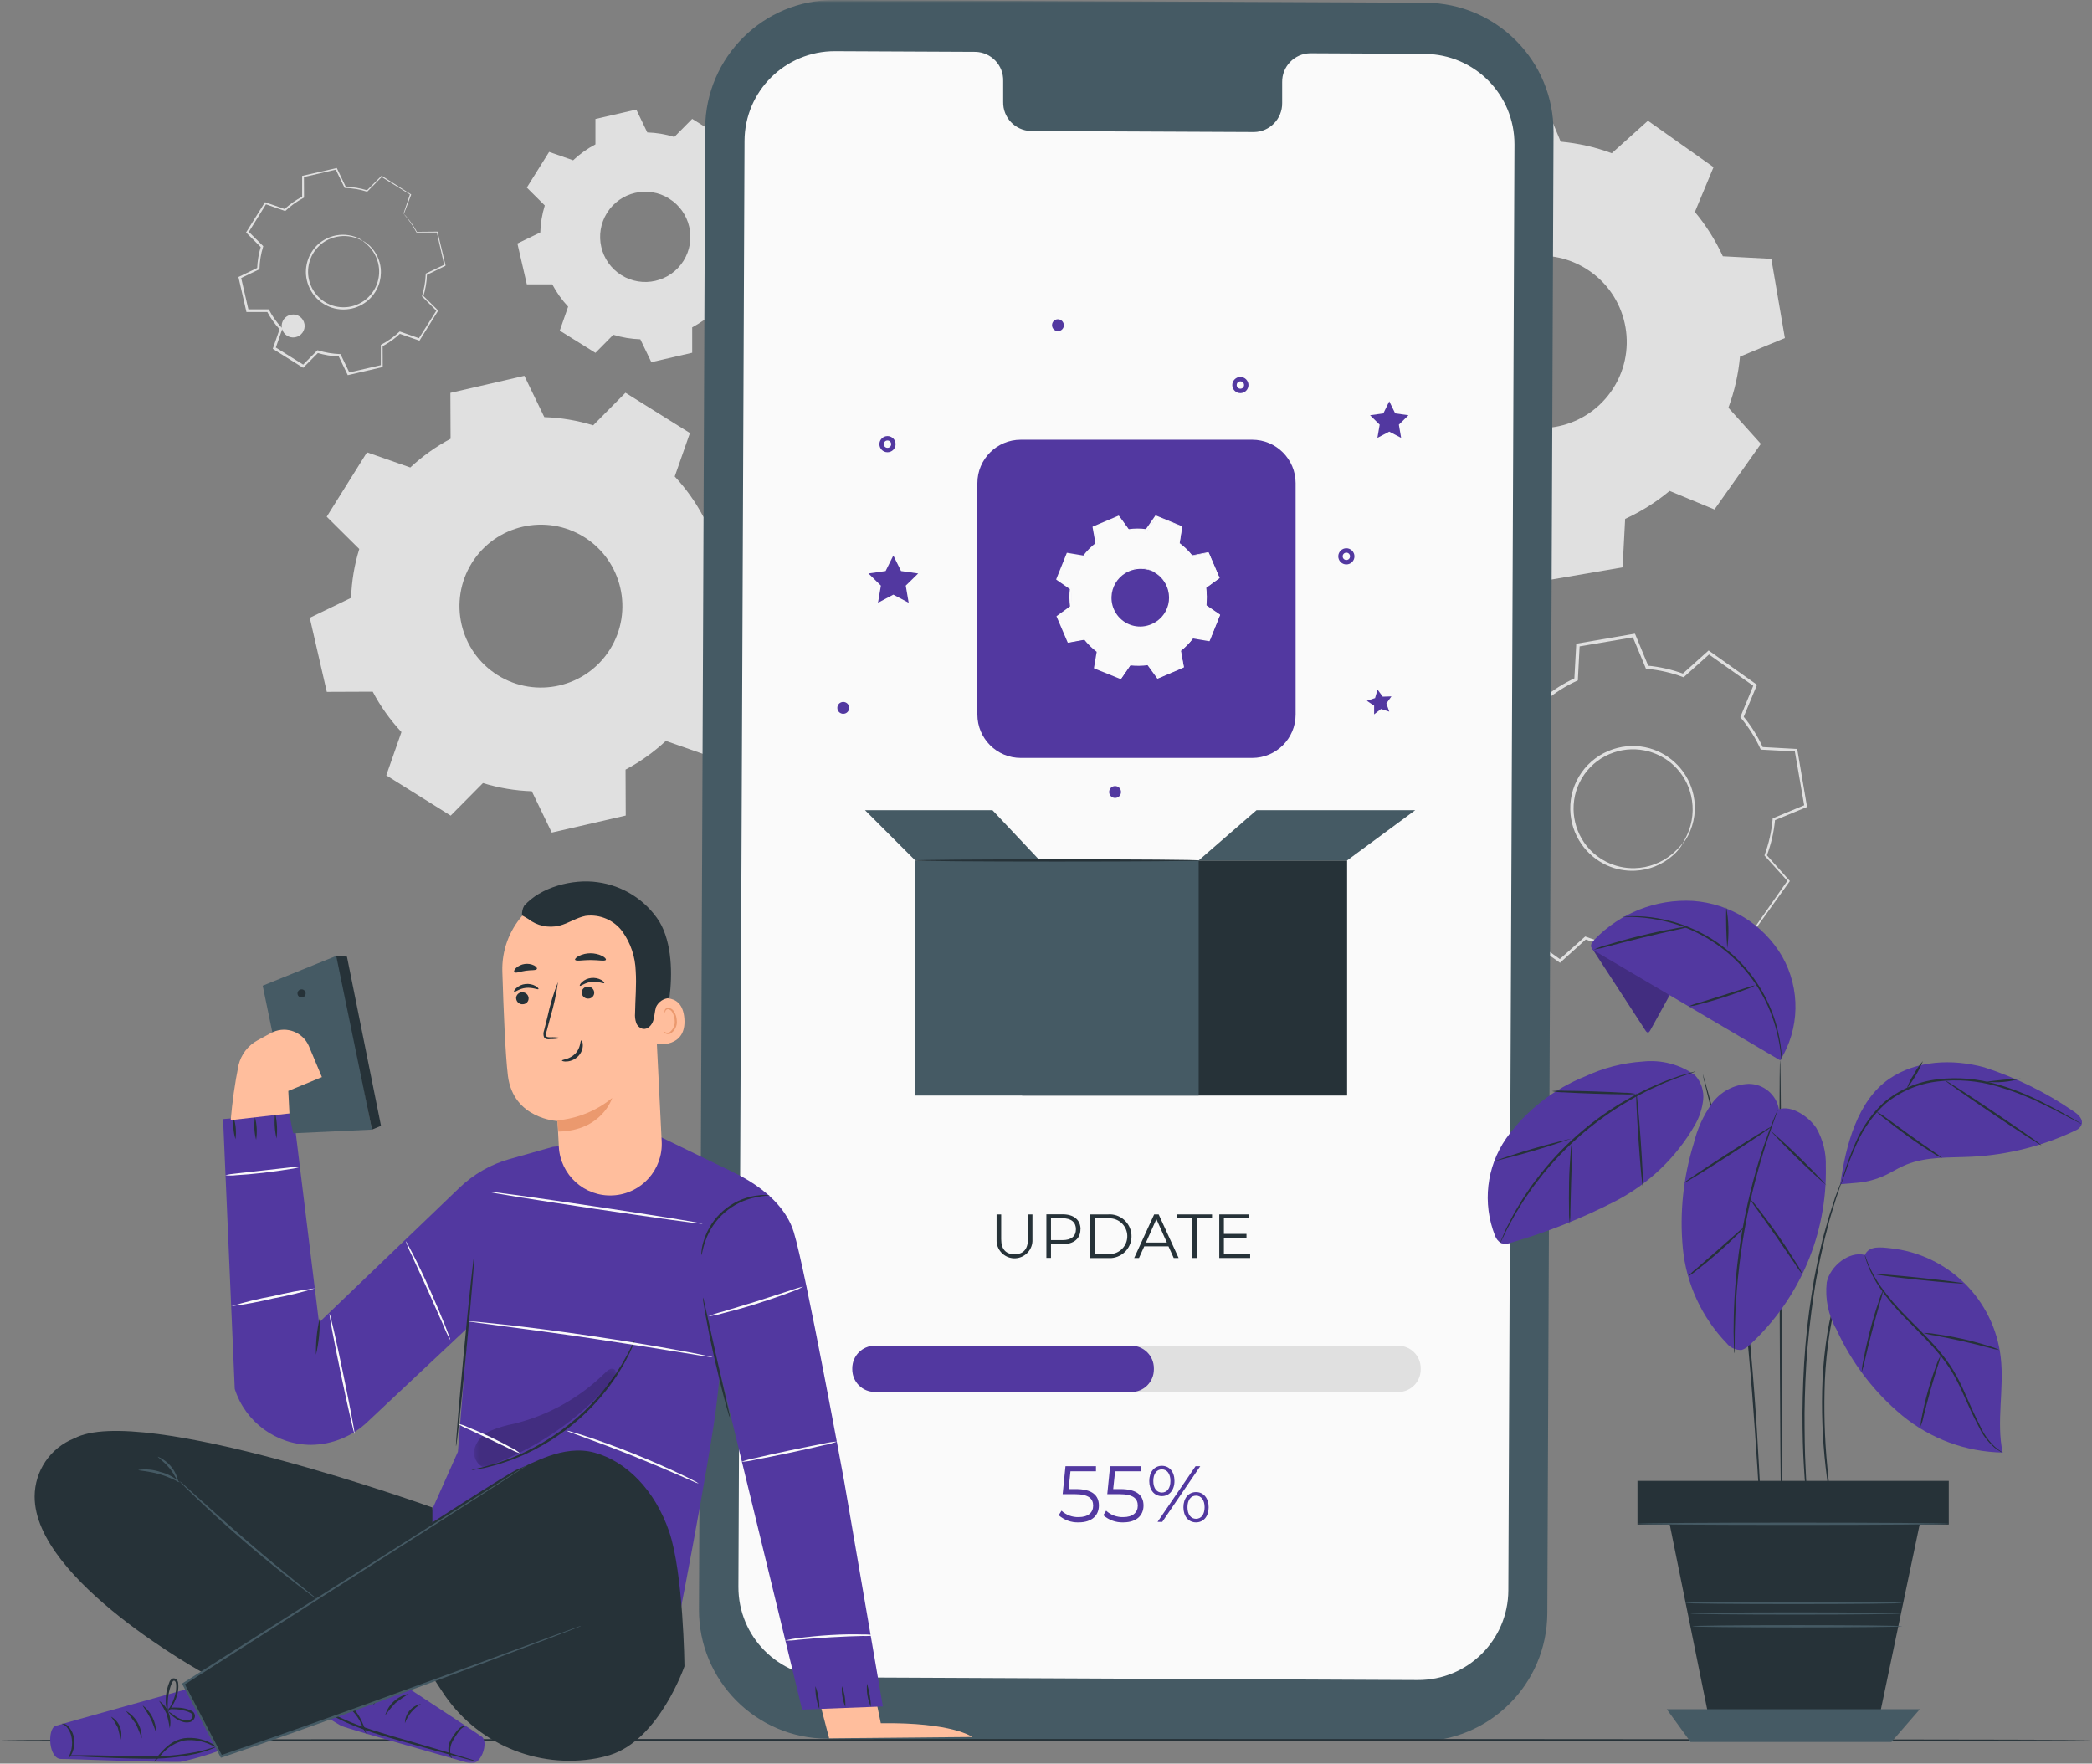 <svg width="465" height="392" viewBox="0 0 465 392" fill="none" xmlns="http://www.w3.org/2000/svg">
<rect x="0" y="0" width="465" height="392" fill="#808080" stroke="none"/>
<g clip-path="url(#clip0_69_65)">
<mask id="mask0_69_65" style="mask-type:luminance" maskUnits="userSpaceOnUse" x="0" y="0" width="465" height="392">
<path d="M465 0H0V392H465V0Z" fill="white"/>
</mask>
<g mask="url(#mask0_69_65)">
<mask id="mask1_69_65" style="mask-type:luminance" maskUnits="userSpaceOnUse" x="0" y="0" width="465" height="392">
<path d="M465 0H0V392H465V0Z" fill="white"/>
</mask>
<g mask="url(#mask1_69_65)">
<path d="M374.013 187.548C373.448 188.511 372.716 189.389 371.858 190.121C369.535 192.193 366.544 193.406 363.426 193.531C361.272 193.636 359.117 193.218 357.171 192.339C354.911 191.314 352.966 189.703 351.543 187.653C349.953 185.394 349.095 182.716 349.032 179.975C348.886 173.887 352.756 168.427 358.552 166.524C361.167 165.666 363.97 165.582 366.627 166.314C369.012 166.984 371.188 168.281 372.904 170.08C374.389 171.628 375.498 173.532 376.126 175.582C377.046 178.574 376.9 181.774 375.707 184.661C375.31 185.707 374.724 186.691 373.992 187.548C373.908 187.506 374.661 186.544 375.414 184.557C376.46 181.733 376.502 178.615 375.582 175.749C374.201 171.461 370.749 168.176 366.418 167.005C363.908 166.335 361.23 166.398 358.761 167.235C353.3 169.034 349.66 174.201 349.765 179.933C349.807 182.548 350.622 185.08 352.087 187.234C354.639 190.937 358.886 193.092 363.385 192.967C366.397 192.883 369.305 191.795 371.628 189.87C373.259 188.49 373.908 187.465 373.992 187.527" fill="#E0E0E0"/>
<path d="M383.218 203.155C383.365 203.196 383.532 203.238 383.657 203.301L384.996 203.824L390.29 205.958L390.143 206L397.382 195.644V195.895L392.277 190.247L392.193 190.142L392.235 190.017C393.177 187.444 393.783 184.766 394.014 182.046V181.9L394.181 181.837L401.231 178.908L401.064 179.222C400.374 175.31 399.662 171.147 398.909 166.775L399.202 167.026L391.566 166.628H391.377L391.294 166.44C390.164 163.971 388.699 161.649 386.942 159.557L386.817 159.411L386.9 159.223L389.808 152.172L389.934 152.591L379.62 145.311H380.059L374.389 150.394L374.222 150.541L374.013 150.457C371.46 149.516 368.782 148.909 366.083 148.658H365.853L365.77 148.428L362.841 141.378L363.259 141.608L350.811 143.721L351.125 143.365C350.999 145.771 350.853 148.365 350.727 151.001V151.231L350.497 151.336C348.028 152.465 345.706 153.93 343.614 155.666C343.446 155.687 344.011 155.603 343.216 155.729H343.174L343.112 155.687L343.007 155.645L342.777 155.562L342.338 155.373L341.459 154.997L339.681 154.264L336.166 152.8L336.626 152.675L329.324 162.988V162.507L334.387 168.176L334.534 168.344L334.45 168.553C333.509 171.105 332.902 173.783 332.651 176.482V176.712L332.421 176.795L325.37 179.703L325.6 179.306L327.713 191.753L327.379 191.46L334.994 191.879H335.203L335.287 192.088C336.417 194.577 337.881 196.9 339.618 198.992L339.743 199.138L339.66 199.326L336.731 206.376L336.626 206L346.919 213.322H346.543L352.233 208.259L352.359 208.155L352.526 208.217C355.079 209.18 357.757 209.786 360.476 210.037H360.623L360.686 210.184L363.573 217.255L363.322 217.108L375.791 215.037L375.645 215.205C375.833 212.15 375.979 209.661 376.105 207.59V207.506H376.168C378.05 206.627 379.85 205.602 381.544 204.41L382.779 203.51C382.904 203.406 383.051 203.301 383.197 203.217C383.072 203.343 382.967 203.468 382.821 203.573C382.569 203.782 382.172 204.117 381.628 204.535C379.954 205.791 378.176 206.858 376.293 207.736L376.356 207.632C376.251 209.703 376.147 212.213 376 215.267V215.414H375.854L363.405 217.631H363.217L363.154 217.485L360.204 210.435L360.414 210.581C357.652 210.351 354.911 209.724 352.296 208.761L352.589 208.719L346.919 213.845L346.752 214.012L346.564 213.866L336.229 206.586L336.019 206.439L336.124 206.188L339.032 199.138L339.095 199.473C337.295 197.339 335.81 194.975 334.659 192.423L334.952 192.632L327.337 192.234H327.044L327.002 191.942C326.312 187.904 325.6 183.741 324.868 179.494L324.826 179.201L325.098 179.097L332.149 176.168L331.919 176.482C332.17 173.699 332.776 170.959 333.76 168.344L333.843 168.72L328.739 163.051L328.529 162.821L328.697 162.57L335.998 152.256L336.187 152.005L336.48 152.131L339.994 153.595L341.773 154.327L342.651 154.704L343.091 154.892L343.321 154.976L343.425 155.018H343.488L343.509 155.059L343.112 155.122C345.246 153.344 347.631 151.838 350.162 150.687L349.932 151.022C350.078 148.407 350.204 145.813 350.35 143.386V143.072L350.664 143.03L363.113 140.897L363.405 140.855L363.531 141.127L366.439 148.177L366.125 147.947C368.908 148.198 371.628 148.825 374.264 149.788L373.887 149.871L379.578 144.767L379.787 144.579L380.017 144.746L390.31 152.047L390.541 152.214L390.436 152.465L387.507 159.515L387.465 159.181C389.243 161.315 390.729 163.699 391.88 166.231L391.608 166.042L399.223 166.461H399.474L399.516 166.712C400.248 171.084 400.959 175.247 401.629 179.159L401.671 179.369L401.462 179.452L394.39 182.36L394.557 182.151C394.306 184.912 393.679 187.632 392.695 190.247L392.654 190.017L397.738 195.707L397.842 195.833L397.758 195.958L390.394 206.23L390.331 206.314L390.248 206.272L385.038 204.054L383.699 203.468C383.532 203.406 383.385 203.322 383.239 203.238" fill="#E0E0E0"/>
<path fill-rule="evenodd" clip-rule="evenodd" d="M371.084 109.14C368.092 111.629 364.765 113.721 361.23 115.332L360.665 126.106L343.049 129.119L338.927 119.14C335.036 118.784 331.228 117.926 327.567 116.567L319.533 123.784L304.951 113.47L309.093 103.512C306.604 100.521 304.512 97.195 302.901 93.659L292.126 93.073L289.113 75.459L299.093 71.337C299.449 67.446 300.306 63.639 301.666 59.978L294.448 51.944L304.763 37.363L314.742 41.505C317.734 39.016 321.04 36.924 324.596 35.292L325.161 24.518L342.777 21.506L346.898 31.485C350.79 31.84 354.598 32.698 358.259 34.058L366.293 26.84L380.875 37.154L376.732 47.112C379.222 50.103 381.314 53.43 382.946 56.965L393.721 57.53L396.733 75.145L386.754 79.266C386.398 83.157 385.54 86.965 384.18 90.626L391.398 98.659L381.084 113.24L371.105 109.119L371.084 109.14ZM358.07 87.069C364.18 78.429 362.129 66.463 353.489 60.354C344.848 54.246 332.881 56.296 326.772 64.936C320.663 73.576 322.713 85.542 331.354 91.651C339.994 97.759 351.961 95.709 358.07 87.069Z" fill="#E0E0E0"/>
<path fill-rule="evenodd" clip-rule="evenodd" d="M149.965 105.897C152.475 108.596 154.63 111.608 156.346 114.872L166.556 114.83L170.342 131.273L161.158 135.708C161.032 139.39 160.426 143.051 159.338 146.566L166.577 153.741L157.622 168.051L147.998 164.683C145.299 167.193 142.287 169.348 139.044 171.063L139.086 181.272L122.642 185.059L118.206 175.875C114.524 175.749 110.863 175.143 107.348 174.055L100.172 181.293L85.862 172.339L89.23 162.716C86.719 160.017 84.564 157.005 82.849 153.741L72.639 153.783L68.853 137.319L78.037 132.884C78.162 129.202 78.769 125.541 79.857 122.027L72.618 114.851L81.573 100.542L91.197 103.91C93.895 101.4 96.908 99.245 100.151 97.529L100.109 87.32L116.553 83.534L120.989 92.718C124.671 92.843 128.332 93.45 131.847 94.538L139.023 87.299L153.354 96.253L149.986 105.876L149.965 105.897ZM129.838 119.37C121.365 114.077 110.172 116.65 104.879 125.123C99.586 133.595 102.159 144.788 110.633 150.08C119.106 155.373 130.299 152.8 135.592 144.327C140.885 135.855 138.312 124.663 129.838 119.37Z" fill="#E0E0E0"/>
<path fill-rule="evenodd" clip-rule="evenodd" d="M159.903 36.694C161.304 38.179 162.476 39.853 163.438 41.652H169.087L171.179 50.731L166.095 53.179C166.033 55.208 165.698 57.237 165.091 59.183L169.108 63.158L164.15 71.086L158.815 69.225C157.329 70.626 155.656 71.798 153.856 72.76V78.408L144.776 80.5L142.329 75.417C140.299 75.354 138.27 75.019 136.324 74.413L132.349 78.429L124.42 73.492L126.282 68.157C124.88 66.672 123.709 64.999 122.746 63.2H117.097L115.005 54.12L120.089 51.672C120.152 49.643 120.487 47.614 121.093 45.669L117.097 41.694L122.056 33.765L127.391 35.627C128.876 34.225 130.55 33.033 132.349 32.091V26.443L141.429 24.351L143.877 29.434C145.906 29.497 147.936 29.832 149.881 30.439L153.856 26.422L161.786 31.38L159.944 36.715L159.903 36.694ZM148.751 44.141C144.065 41.212 137.872 42.614 134.922 47.321C131.993 52.007 133.395 58.2 138.102 61.149C142.789 64.078 148.982 62.676 151.932 57.969C154.861 53.283 153.438 47.091 148.751 44.162" fill="#E0E0E0"/>
<path d="M80.652 53.534C80.82 53.597 80.966 53.681 81.112 53.785C81.531 54.057 81.928 54.371 82.284 54.727C83.602 56.045 84.439 57.781 84.627 59.664C84.753 60.961 84.585 62.258 84.125 63.471C83.581 64.873 82.681 66.087 81.51 67.007C80.213 68.032 78.644 68.639 76.991 68.764C73.33 69.057 69.919 66.923 68.581 63.513C67.974 61.965 67.827 60.292 68.183 58.681C68.497 57.216 69.208 55.877 70.212 54.79C71.091 53.848 72.2 53.116 73.413 52.677C75.171 52.028 77.096 52.007 78.874 52.614C79.355 52.76 79.815 52.99 80.234 53.242C80.38 53.325 80.527 53.43 80.652 53.534C80.631 53.597 80.025 53.179 78.811 52.802C77.075 52.279 75.234 52.363 73.539 53.011C71.028 53.974 69.187 56.149 68.643 58.785C68.329 60.312 68.455 61.902 69.041 63.346C70.317 66.547 73.497 68.534 76.928 68.283C78.476 68.178 79.962 67.593 81.196 66.651C83.33 64.999 84.46 62.404 84.251 59.727C84.104 57.928 83.351 56.233 82.138 54.894C81.259 53.953 80.631 53.597 80.673 53.555" fill="#E0E0E0"/>
<path d="M89.69 47.489C89.69 47.489 89.732 47.3 89.774 47.217L90.046 46.401L91.134 43.158L91.176 43.263L84.732 39.288H84.899L81.698 42.531L81.635 42.593H81.552C79.983 42.091 78.351 41.819 76.719 41.777H76.614L76.573 41.694L74.564 37.572L74.773 37.677L67.388 39.392L67.555 39.204C67.555 40.627 67.555 42.175 67.576 43.786V43.911L67.472 43.974C66.028 44.748 64.689 45.689 63.497 46.819L63.392 46.903L63.266 46.861L58.936 45.355L59.208 45.271L55.212 51.694L55.17 51.401L58.413 54.622L58.517 54.727L58.475 54.873C57.994 56.442 57.722 58.053 57.68 59.685V59.831L57.555 59.894L53.433 61.882L53.559 61.589L55.254 68.973L55.002 68.764H59.584H59.752L59.814 68.911C60.568 70.354 61.53 71.693 62.639 72.865C62.409 71.484 63.35 70.166 64.752 69.936C66.133 69.706 67.451 70.647 67.681 72.049C67.911 73.429 66.969 74.747 65.568 74.978C64.292 75.187 63.036 74.392 62.702 73.136V73.199V73.262L62.639 73.388L62.555 73.659L62.367 74.203L61.99 75.291L61.237 77.446L61.133 77.132L67.555 81.149L67.242 81.191L70.463 77.948L70.568 77.844L70.715 77.885C72.284 78.367 73.894 78.638 75.526 78.701H75.673L75.736 78.827L77.723 82.948L77.451 82.823L84.837 81.128L84.648 81.358C84.648 79.81 84.648 78.283 84.648 76.777V76.651L84.774 76.588C86.217 75.835 87.556 74.873 88.749 73.764L88.853 73.68L88.979 73.722L93.289 75.228L93.038 75.312L97.076 68.911V69.162L93.854 65.94L93.77 65.856L93.812 65.752C94.293 64.183 94.565 62.572 94.628 60.94V60.836L94.711 60.773L98.833 58.806L98.749 58.974L97.076 51.589L97.18 51.672H92.598H92.556V51.631C91.971 50.522 91.28 49.497 90.527 48.514L89.941 47.802C89.941 47.802 89.816 47.656 89.753 47.572C89.837 47.635 89.899 47.698 89.983 47.781C90.13 47.928 90.339 48.158 90.59 48.472C91.385 49.434 92.096 50.459 92.682 51.568L92.598 51.526L97.18 51.484H97.264V51.568L99.021 58.932V59.057L98.938 59.12L94.816 61.128L94.9 60.982C94.858 62.656 94.586 64.308 94.084 65.898L94.042 65.71L97.306 68.932L97.41 69.036L97.327 69.162L93.331 75.584L93.247 75.731L93.079 75.668L88.749 74.162L88.979 74.12C87.766 75.27 86.385 76.233 84.92 77.028L85.046 76.818C85.046 78.325 85.046 79.852 85.067 81.4V81.588L84.878 81.63L77.493 83.346L77.305 83.387L77.221 83.22L75.234 79.099L75.443 79.245C73.769 79.182 72.116 78.91 70.505 78.429L70.756 78.367L67.534 81.609L67.388 81.756L67.221 81.651L60.798 77.634L60.63 77.53L60.693 77.341L61.446 75.187L61.823 74.099L62.011 73.555L62.095 73.283L62.137 73.157V73.095L62.178 73.053C62.283 73.555 62.2 73.178 62.241 73.283C61.091 72.07 60.128 70.689 59.333 69.204L59.563 69.35H54.982H54.772L54.73 69.141L53.036 61.756L52.994 61.568L53.182 61.484L57.304 59.497L57.157 59.706C57.22 58.032 57.492 56.38 57.994 54.769L58.057 55.02L54.814 51.798L54.689 51.672L54.793 51.505L58.81 45.083L58.915 44.936L59.082 44.999L63.392 46.505L63.162 46.547C64.396 45.417 65.777 44.434 67.262 43.66L67.158 43.848V39.1L67.325 39.058L74.71 37.384L74.857 37.342L74.92 37.468L76.886 41.589L76.74 41.484C78.414 41.547 80.066 41.819 81.656 42.321L81.51 42.363L84.753 39.12L84.837 39.058L84.92 39.12L91.322 43.179L91.385 43.221V43.284L90.192 46.463L89.879 47.279C89.879 47.279 89.816 47.468 89.753 47.551" fill="#E0E0E0"/>
</g>
<mask id="mask2_69_65" style="mask-type:luminance" maskUnits="userSpaceOnUse" x="0" y="0" width="465" height="392">
<path d="M465 0H0V392H465V0Z" fill="white"/>
</mask>
<g mask="url(#mask2_69_65)">
<path d="M315.182 387.063L183.858 386.456C168.062 386.393 155.3 373.528 155.363 357.733L156.743 28.493C156.827 12.698 169.694 -0.063 185.49 1.62131e-06L316.834 0.607C332.63 0.69 345.371 13.535 345.308 29.33L343.928 358.57C343.865 374.364 330.998 387.126 315.202 387.063" fill="#455A64"/>
<path d="M316.667 11.966L291.206 11.841C287.712 11.903 284.929 14.79 284.992 18.284V22.907C285.034 26.401 282.251 29.288 278.757 29.351L229.132 29.121C225.638 29.016 222.897 26.129 222.981 22.636V18.012C223.085 14.518 220.324 11.632 216.851 11.527L207.896 11.485L185.615 11.38C174.548 11.339 165.53 20.251 165.489 31.317L164.129 352.691C164.087 363.758 172.999 372.754 184.067 372.816L315.14 373.423C326.207 373.465 335.224 364.553 335.266 353.486L336.626 32.112C336.668 21.046 327.755 12.05 316.688 11.987" fill="#FAFAFA"/>
<path d="M278.339 168.469H226.893C221.558 168.469 217.248 164.139 217.248 158.825V107.383C217.248 102.048 221.579 97.739 226.893 97.739H278.339C283.674 97.739 287.984 102.069 287.984 107.383V158.825C287.984 164.16 283.653 168.469 278.339 168.469Z" fill="#5238A0"/>
<path d="M198.565 123.47L200.281 126.922L204.089 127.466L201.327 130.165L201.976 133.972L198.565 132.173L195.155 133.972L195.804 130.165L193.042 127.466L196.85 126.922L198.565 123.47Z" fill="#5238A0"/>
<path d="M308.801 89.203L310.119 91.881L313.068 92.299L310.934 94.391L311.437 97.32L308.801 95.939L306.164 97.32L306.667 94.391L304.533 92.299L307.482 91.881L308.801 89.203Z" fill="#5238A0"/>
<path d="M306.206 153.302L307.357 154.85L309.282 154.787L308.152 156.356L308.801 158.177L306.959 157.591L305.432 158.783V156.859L303.821 155.771L305.641 155.164L306.185 153.323L306.206 153.302Z" fill="#5238A0"/>
<path d="M197.268 100.521C196.264 100.521 195.469 99.705 195.469 98.722C195.469 97.739 196.285 96.923 197.268 96.923C198.252 96.923 199.068 97.739 199.068 98.722C199.068 99.726 198.252 100.521 197.268 100.521ZM197.268 97.906C196.808 97.906 196.452 98.261 196.452 98.722C196.452 99.182 196.808 99.538 197.268 99.538C197.729 99.538 198.084 99.182 198.084 98.722C198.084 98.261 197.729 97.906 197.268 97.906Z" fill="#5238A0"/>
<path d="M299.26 125.458C298.256 125.458 297.461 124.642 297.461 123.658C297.461 122.675 298.277 121.859 299.26 121.859C300.244 121.859 301.06 122.675 301.06 123.658C301.06 124.663 300.244 125.458 299.26 125.458ZM299.26 122.843C298.8 122.843 298.444 123.198 298.444 123.658C298.444 124.119 298.8 124.474 299.26 124.474C299.721 124.474 300.076 124.119 300.076 123.658C300.076 123.198 299.721 122.843 299.26 122.843Z" fill="#5238A0"/>
<path d="M275.703 87.383C274.699 87.383 273.904 86.567 273.904 85.584C273.904 84.601 274.72 83.785 275.703 83.785C276.686 83.785 277.502 84.601 277.502 85.584C277.502 86.588 276.686 87.383 275.703 87.383ZM275.703 84.768C275.243 84.768 274.887 85.124 274.887 85.584C274.887 86.044 275.243 86.4 275.703 86.4C276.163 86.4 276.519 86.044 276.519 85.584C276.519 85.124 276.163 84.768 275.703 84.768Z" fill="#5238A0"/>
<path d="M188.753 157.34C188.753 158.072 188.167 158.658 187.435 158.658C186.703 158.658 186.117 158.072 186.117 157.34C186.117 156.608 186.703 156.022 187.435 156.022C188.167 156.022 188.753 156.608 188.753 157.34Z" fill="#5238A0"/>
<path d="M249.174 176.042C249.174 176.774 248.589 177.36 247.856 177.36C247.124 177.36 246.538 176.774 246.538 176.042C246.538 175.31 247.124 174.724 247.856 174.724C248.589 174.724 249.174 175.31 249.174 176.042Z" fill="#5238A0"/>
<path d="M236.475 72.279C236.475 73.011 235.889 73.597 235.157 73.597C234.425 73.597 233.839 73.011 233.839 72.279C233.839 71.547 234.425 70.961 235.136 70.961C235.868 70.961 236.454 71.547 236.454 72.258" fill="#5238A0"/>
<path d="M221.516 275.475V269.931H222.541V275.433C222.541 277.735 223.629 278.781 225.512 278.781C227.395 278.781 228.483 277.735 228.483 275.433V269.931H229.487V275.475C229.613 277.672 227.918 279.555 225.721 279.68C223.525 279.806 221.642 278.111 221.516 275.915C221.516 275.768 221.516 275.622 221.516 275.475Z" fill="#263238"/>
<path d="M240.157 273.237C240.157 275.308 238.672 276.542 236.203 276.542H233.609V279.597H232.584V269.911H236.224C238.693 269.911 240.178 271.166 240.178 273.237M239.153 273.237C239.153 271.689 238.128 270.789 236.182 270.789H233.609V275.643H236.182C238.128 275.643 239.153 274.764 239.153 273.237Z" fill="#263238"/>
<path d="M242.354 269.931H246.308C248.986 269.743 251.308 271.772 251.497 274.45C251.685 277.128 249.656 279.45 246.978 279.638C246.748 279.638 246.538 279.638 246.308 279.638H242.354V269.952V269.931ZM246.245 278.739C248.442 278.927 250.367 277.316 250.555 275.12C250.744 272.923 249.133 270.998 246.936 270.81C246.706 270.81 246.476 270.81 246.245 270.81H243.379V278.739H246.245Z" fill="#263238"/>
<path d="M259.74 277.023H254.342L253.17 279.617H252.103L256.539 269.931H257.543L261.978 279.617H260.89L259.719 277.023H259.74ZM259.363 276.187L257.041 270.977L254.719 276.187H259.363Z" fill="#263238"/>
<path d="M264.97 270.81H261.56V269.931H269.405V270.81H265.995V279.617H264.97V270.81Z" fill="#263238"/>
<path d="M277.879 278.739V279.617H271.016V269.931H277.669V270.81H272.042V274.262H277.063V275.141H272.042V278.739H277.879Z" fill="#263238"/>
<path d="M262.188 120.709C263.255 121.504 264.217 122.445 265.033 123.491L268.673 122.822L271.079 128.449L268.087 130.625C268.276 131.943 268.297 133.282 268.129 134.621L271.163 136.713L268.882 142.382L265.242 141.796C264.447 142.863 263.506 143.825 262.46 144.641L263.129 148.281L257.501 150.687L255.325 147.696C254.007 147.884 252.668 147.905 251.329 147.737L249.237 150.771L243.567 148.491L244.153 144.85C243.086 144.055 242.124 143.114 241.308 142.068L237.668 142.738L235.262 137.11L238.253 134.934C238.065 133.616 238.044 132.278 238.212 130.939L235.178 128.847L237.458 123.177L241.099 123.763C241.894 122.696 242.835 121.734 243.902 120.918L243.233 117.278L248.861 114.872L251.036 117.864C252.354 117.675 253.693 117.654 255.032 117.822L257.125 114.788L262.794 117.069L262.208 120.73L262.188 120.709ZM255.869 126.796C252.501 125.437 248.693 127.068 247.333 130.437C245.973 133.805 247.605 137.612 250.974 138.972C254.342 140.332 258.15 138.7 259.51 135.332C260.87 131.964 259.238 128.156 255.869 126.796Z" fill="#FAFAFA"/>
<path d="M255.869 126.796C256.392 126.964 256.873 127.194 257.334 127.529C258.568 128.386 259.468 129.662 259.886 131.106C260.179 132.11 260.221 133.177 260.033 134.202C259.802 135.374 259.259 136.482 258.463 137.382C257.585 138.386 256.413 139.097 255.116 139.432C252.271 140.185 249.258 138.972 247.71 136.462C246.999 135.332 246.664 134.014 246.706 132.675C246.747 131.483 247.124 130.311 247.773 129.286C248.338 128.407 249.112 127.675 250.011 127.152C251.308 126.378 252.836 126.085 254.342 126.336C254.886 126.399 255.409 126.566 255.89 126.817C255.89 126.859 255.346 126.608 254.321 126.483C252.877 126.315 251.413 126.629 250.158 127.382C248.296 128.512 247.124 130.499 247.061 132.675C247.019 133.93 247.354 135.185 248.024 136.252C249.488 138.616 252.334 139.767 255.011 139.056C256.225 138.742 257.334 138.072 258.192 137.152C259.656 135.541 260.2 133.303 259.635 131.19C259.259 129.767 258.422 128.533 257.25 127.654C256.413 127.047 255.869 126.838 255.89 126.817" fill="#FAFAFA"/>
<path d="M262.188 120.709C262.188 120.709 262.188 120.562 262.208 120.479L262.313 119.788C262.397 119.161 262.543 118.24 262.711 117.048L262.752 117.11L257.062 114.872L257.166 114.83L255.074 117.885L255.032 117.947H254.97C253.652 117.801 252.334 117.801 251.015 118.01H250.932L250.89 117.968L248.714 114.977L248.881 115.018L243.254 117.424L243.337 117.257L244.007 120.897V120.981L243.944 121.043C242.898 121.859 241.977 122.801 241.182 123.868L241.12 123.951H241.015L237.375 123.345L237.563 123.24L235.283 128.909L235.22 128.7L238.253 130.792L238.337 130.855V130.96C238.17 132.278 238.191 133.595 238.379 134.893V134.997L238.295 135.06L235.303 137.236L235.366 137.005L237.772 142.633L237.563 142.528L241.203 141.859H241.308L241.371 141.922C242.187 142.968 243.128 143.888 244.174 144.683C244.174 144.683 244.09 144.495 244.258 144.871V145.102L244.195 145.332L244.111 145.792L243.965 146.712L243.672 148.532L243.567 148.323L249.237 150.603L249.007 150.666L251.099 147.633L251.162 147.549H251.267C252.585 147.717 253.903 147.717 255.2 147.528H255.304L255.367 147.612L257.543 150.603L257.334 150.541L262.962 148.156L262.857 148.344C262.627 147.11 262.418 145.896 262.188 144.704V144.599L262.25 144.537C263.296 143.721 264.217 142.779 265.012 141.712L265.075 141.629H265.179L268.82 142.235L268.652 142.34L270.954 136.671L270.995 136.838L267.962 134.725L267.899 134.683V134.6C268.066 133.282 268.046 131.964 267.857 130.646V130.562L267.899 130.52L270.891 128.365L270.849 128.491C269.928 126.315 269.133 124.453 268.464 122.863L268.548 122.905L264.907 123.554H264.845C264.238 122.738 263.547 122.006 262.794 121.336L262.229 120.855C262.229 120.855 262.104 120.751 262.041 120.688C262.104 120.73 262.188 120.771 262.25 120.834C262.376 120.939 262.585 121.085 262.836 121.294C263.61 121.943 264.322 122.654 264.949 123.449H264.886L268.527 122.738H268.59L268.61 122.78L271.037 128.386L271.079 128.47L271.016 128.533L268.025 130.709L268.066 130.583C268.255 131.922 268.276 133.261 268.129 134.6L268.066 134.474L271.121 136.566L271.205 136.629L271.163 136.733L268.882 142.403L268.841 142.507H268.715L265.075 141.901L265.221 141.838C264.405 142.926 263.464 143.888 262.397 144.725L262.46 144.558L263.129 148.198V148.344L263.024 148.407L257.397 150.813L257.271 150.875L257.187 150.75L255.011 147.758L255.179 147.842C253.84 148.03 252.48 148.051 251.141 147.884L251.308 147.8L249.216 150.834L249.133 150.959L248.986 150.896L243.316 148.616L243.17 148.553V148.407L243.484 146.587L243.63 145.666L243.714 145.206L243.756 144.976V144.871V144.809V144.746L243.839 144.934C242.752 144.118 241.789 143.177 240.952 142.11L241.141 142.173L237.5 142.842H237.354L237.291 142.738L234.885 137.11L234.822 136.964L234.948 136.88L237.94 134.704L237.856 134.872C237.668 133.533 237.647 132.173 237.814 130.834L237.898 131.001L234.864 128.888L234.76 128.805L234.801 128.679L237.082 123.01L237.124 122.884H237.249L240.89 123.491L240.743 123.554C241.559 122.466 242.5 121.504 243.567 120.688L243.505 120.834C243.275 119.558 243.044 118.324 242.856 117.194V117.069L242.94 117.027L248.568 114.642L248.672 114.6L248.735 114.684L250.89 117.675L250.764 117.633C252.103 117.445 253.442 117.424 254.781 117.613L254.677 117.654L256.79 114.621L256.832 114.558H256.894L262.564 116.901H262.606V116.964L262.146 119.663C262.083 119.956 262.041 120.186 262.02 120.353C262.02 120.437 261.999 120.52 261.978 120.583" fill="#FAFAFA"/>
<path d="M299.428 191.251H227.186V243.509H299.428V191.251Z" fill="#263238"/>
<path d="M266.435 191.251H203.461V243.509H266.435V191.251Z" fill="#455A64"/>
<path d="M203.44 191.251L192.268 180.08H220.596L231.119 191.251H203.44Z" fill="#455A64"/>
<path d="M266.435 191.251L279.301 180.08H314.575L299.428 191.251H266.435Z" fill="#455A64"/>
<path d="M266.435 191.251C266.435 191.398 252.334 191.502 234.948 191.502C217.562 191.502 203.461 191.398 203.461 191.251C203.461 191.105 217.562 191 234.948 191C252.334 191 266.435 191.105 266.435 191.251Z" fill="#263238"/>
<path d="M310.767 309.387H194.486C191.703 309.387 189.465 307.148 189.465 304.366V304.136C189.465 301.353 191.703 299.115 194.486 299.115H310.767C313.55 299.115 315.788 301.353 315.788 304.136V304.387C315.788 307.169 313.55 309.408 310.767 309.408" fill="#E0E0E0"/>
<path d="M251.455 309.387H194.465C191.682 309.387 189.444 307.148 189.444 304.366V304.136C189.444 301.353 191.682 299.115 194.465 299.115H251.455C254.237 299.115 256.476 301.353 256.476 304.136V304.387C256.476 307.169 254.237 309.408 251.455 309.408" fill="#5238A0"/>
<path d="M244.258 334.637C244.258 336.75 242.793 338.382 239.76 338.382C238.128 338.445 236.538 337.859 235.324 336.792L235.952 335.788C236.977 336.75 238.358 337.252 239.76 337.21C241.873 337.21 242.982 336.185 242.982 334.679C242.982 333.089 241.998 332.106 238.839 332.106H236.203L236.831 325.893H243.609V327.022H237.94L237.521 330.976H239.111C242.856 330.976 244.258 332.441 244.258 334.637Z" fill="#5238A0"/>
<path d="M254.175 334.637C254.175 336.75 252.71 338.382 249.676 338.382C248.045 338.445 246.455 337.859 245.241 336.792L245.869 335.788C246.894 336.75 248.275 337.252 249.676 337.21C251.79 337.21 252.898 336.185 252.898 334.679C252.898 333.089 251.915 332.106 248.756 332.106H246.12L246.747 325.893H253.526V327.022H247.856L247.438 330.976H249.028C252.773 330.976 254.175 332.441 254.175 334.637Z" fill="#5238A0"/>
<path d="M255.451 329.177C255.451 327.169 256.581 325.809 258.254 325.809C259.928 325.809 261.058 327.127 261.058 329.177C261.058 331.227 259.907 332.545 258.254 332.545C256.601 332.545 255.451 331.206 255.451 329.177ZM260.158 329.177C260.158 327.566 259.405 326.604 258.254 326.604C257.104 326.604 256.35 327.566 256.35 329.177C256.35 330.788 257.104 331.75 258.254 331.75C259.405 331.75 260.158 330.788 260.158 329.177ZM265.744 325.893H266.79L258.338 338.277H257.292L265.744 325.893ZM263.045 335.014C263.045 333.005 264.196 331.646 265.849 331.646C267.502 331.646 268.652 332.985 268.652 335.014C268.652 337.043 267.522 338.382 265.849 338.382C264.175 338.382 263.045 337.043 263.045 335.014ZM267.753 335.014C267.753 333.424 266.999 332.441 265.849 332.441C264.698 332.441 263.945 333.403 263.945 335.014C263.945 336.625 264.698 337.587 265.849 337.587C266.999 337.587 267.753 336.625 267.753 335.014Z" fill="#5238A0"/>
</g>
<mask id="mask3_69_65" style="mask-type:luminance" maskUnits="userSpaceOnUse" x="0" y="0" width="465" height="392">
<path d="M465 0H0V392H465V0Z" fill="white"/>
</mask>
<g mask="url(#mask3_69_65)">
<path d="M465 386.77C465 386.916 360.895 387.021 232.521 387.021C104.147 387.021 0 386.916 0 386.77C0 386.624 104.084 386.519 232.5 386.519C360.916 386.519 464.979 386.624 464.979 386.77" fill="#263238"/>
</g>
<mask id="mask4_69_65" style="mask-type:luminance" maskUnits="userSpaceOnUse" x="0" y="0" width="465" height="392">
<path d="M465 0H0V392H465V0Z" fill="white"/>
</mask>
<g mask="url(#mask4_69_65)">
<path d="M181.452 375.494L184.297 386.373L216.119 386.08C216.119 386.08 211.767 382.795 195.783 383.025L194.235 375.494H181.473H181.452Z" fill="#FFBE9D"/>
<path d="M146.764 252.672L122.893 254.911L113.185 257.651C109.043 258.823 105.256 260.999 102.139 263.99L70.903 293.969L65.191 247.38L49.584 248.739L52.178 308.717C54.542 316.123 61.425 321.144 69.187 321.144C73.874 321.081 78.372 319.24 81.761 315.976L104.001 295.077L101.783 322.671L94.147 339.825L148.752 370.662C148.752 370.662 155.174 338.905 158.606 316.939C161.388 299.178 162.811 260.476 162.811 260.476L146.722 252.672H146.764Z" fill="#5238A0"/>
<path d="M161.43 259.911C161.43 259.911 173.502 264.388 176.431 273.844C179.025 282.232 187.665 329.386 187.665 329.386L196.243 379.302L178.293 379.992L157.622 294.91L161.43 259.911Z" fill="#5238A0"/>
<path d="M101.364 321.437C101.218 321.437 102.034 311.876 103.143 300.098C104.252 288.32 105.298 278.802 105.444 278.802C105.591 278.802 104.775 288.362 103.666 300.14C102.557 311.918 101.511 321.437 101.364 321.437Z" fill="#263238"/>
<path d="M141.115 297.964C141.094 298.132 141.031 298.278 140.948 298.425L140.404 299.722C140.132 300.412 139.797 301.081 139.441 301.73C139.023 302.504 138.605 303.404 137.998 304.324L137.098 305.788C136.784 306.291 136.408 306.793 136.031 307.316C135.32 308.383 134.42 309.449 133.5 310.558C129.399 315.37 124.399 319.324 118.792 322.232C117.495 322.859 116.26 323.508 115.047 323.947C114.44 324.177 113.875 324.449 113.311 324.637L111.679 325.181C110.654 325.558 109.67 325.767 108.833 325.997C108.122 326.206 107.39 326.353 106.658 326.478L105.277 326.709C105.109 326.75 104.942 326.771 104.796 326.75C104.942 326.688 105.109 326.625 105.256 326.604L106.616 326.269C107.222 326.144 107.934 325.976 108.771 325.704C109.607 325.432 110.549 325.223 111.574 324.826L113.185 324.261C113.75 324.052 114.294 323.801 114.901 323.55C116.093 323.068 117.307 322.441 118.583 321.792C124.106 318.864 129.043 314.951 133.144 310.223C134.065 309.115 134.964 308.09 135.676 307.023C136.052 306.5 136.429 306.019 136.764 305.516L137.684 304.073C138.291 303.173 138.751 302.295 139.169 301.542C139.588 300.789 139.944 300.119 140.195 299.575L140.822 298.32C140.885 298.174 140.969 298.027 141.073 297.902" fill="#263238"/>
<g opacity="0.2">
<mask id="mask5_69_65" style="mask-type:luminance" maskUnits="userSpaceOnUse" x="105" y="304" width="32" height="23">
<path d="M136.91 304.24H105.402V326.332H136.91V304.24Z" fill="white"/>
</mask>
<g mask="url(#mask5_69_65)">
<path d="M107.704 326.269C105.946 325.579 105.005 323.696 105.507 321.876C106.072 320.119 107.369 318.717 109.064 318.006C110.737 317.315 112.474 316.792 114.273 316.458C121.951 314.575 128.96 310.642 134.588 305.056C135.111 304.533 135.843 303.968 136.471 304.324C137.328 304.784 136.784 306.102 136.157 306.855C128.437 315.851 118.415 322.566 107.16 326.311" fill="black"/>
</g>
</g>
<path d="M162.225 315.035C162.057 314.721 161.932 314.366 161.869 314.031C161.66 313.361 161.388 312.399 161.074 311.207C160.426 308.822 159.61 305.496 158.773 301.814C157.936 298.132 157.266 294.785 156.827 292.337C156.618 291.123 156.451 290.14 156.346 289.45C156.262 289.094 156.241 288.739 156.241 288.383C156.388 288.718 156.492 289.073 156.534 289.429C156.702 290.203 156.932 291.165 157.183 292.274L159.275 301.709C160.112 305.328 160.844 308.592 161.43 311.123C161.681 312.232 161.89 313.194 162.057 313.989C162.162 314.345 162.225 314.7 162.225 315.056" fill="#263238"/>
<path d="M52.346 253.216C51.864 251.689 51.739 250.057 51.948 248.467C52.429 249.995 52.555 251.626 52.346 253.216Z" fill="#263238"/>
<path d="M56.927 253.363C56.509 251.71 56.404 249.995 56.676 248.321C57.095 249.974 57.199 251.689 56.927 253.363Z" fill="#263238"/>
<path d="M61.467 253.07C61.028 251.229 60.923 249.325 61.153 247.463C61.593 249.304 61.697 251.208 61.467 253.07Z" fill="#263238"/>
<path d="M70.233 301.123C70.171 298.362 70.442 295.6 71.07 292.923C71.133 295.684 70.861 298.445 70.233 301.123Z" fill="#263238"/>
<path d="M181.242 374.783C181.87 376.415 182.163 378.13 182.121 379.866C181.494 378.235 181.201 376.519 181.242 374.783Z" fill="#263238"/>
<path d="M187.121 374.783C187.707 376.247 187.979 377.816 187.895 379.406C187.31 377.942 187.038 376.373 187.121 374.783Z" fill="#263238"/>
<path d="M192.728 374.218C193.23 375.912 193.523 377.649 193.607 379.406C192.854 377.795 192.54 375.996 192.728 374.218Z" fill="#263238"/>
<path d="M171.117 265.727C171.117 265.727 169.861 265.727 167.916 266.145C162.748 267.191 158.522 270.873 156.785 275.852C156.116 277.714 156.032 278.969 155.928 278.969C155.886 278.676 155.886 278.383 155.928 278.09C156.011 277.295 156.179 276.5 156.43 275.747C158.041 270.538 162.455 266.668 167.832 265.789C168.627 265.664 169.422 265.601 170.217 265.622C170.51 265.622 170.803 265.622 171.096 265.727" fill="#263238"/>
<path d="M178.502 286.019C177.539 286.521 176.556 286.939 175.531 287.274C173.669 287.985 171.054 288.885 168.146 289.806C165.238 290.726 162.581 291.437 160.635 291.918C159.61 292.232 158.543 292.441 157.476 292.567C158.48 292.149 159.505 291.814 160.551 291.563L167.999 289.303L175.405 286.919C176.41 286.542 177.456 286.228 178.502 285.998" fill="#FAFAFA"/>
<path d="M186.117 320.412C185.113 320.767 184.067 321.06 183.021 321.248C181.096 321.709 178.439 322.294 175.489 322.922C172.539 323.55 169.861 324.073 167.916 324.449C166.869 324.7 165.802 324.868 164.735 324.93C165.74 324.575 166.765 324.282 167.832 324.093C169.757 323.633 172.435 323.047 175.384 322.42C178.334 321.792 181.012 321.269 182.958 320.893C184.004 320.642 185.05 320.474 186.117 320.412Z" fill="#FAFAFA"/>
<path d="M194.737 363.486C193.754 363.611 192.77 363.674 191.766 363.632C189.946 363.674 187.414 363.758 184.632 363.925C181.849 364.093 179.318 364.302 177.498 364.469C176.514 364.616 175.531 364.678 174.527 364.657C175.489 364.386 176.472 364.197 177.456 364.114C179.276 363.863 181.786 363.591 184.59 363.423C187.393 363.256 189.925 363.235 191.766 363.298C192.749 363.277 193.754 363.34 194.737 363.507" fill="#FAFAFA"/>
<path d="M115.528 323.006C114.817 322.796 114.127 322.504 113.478 322.127L108.645 319.805L103.791 317.525C103.101 317.253 102.431 316.897 101.825 316.479C102.557 316.625 103.268 316.855 103.938 317.19C105.214 317.692 106.971 318.445 108.875 319.345C110.779 320.244 112.453 321.123 113.666 321.792C114.336 322.106 114.963 322.524 115.549 322.985" fill="#FAFAFA"/>
<path d="M155.3 329.742C154.902 329.637 154.505 329.491 154.128 329.303L151.011 327.943C148.396 326.792 144.755 325.244 140.697 323.612C136.638 321.981 132.935 320.621 130.236 319.638L127.056 318.466C126.658 318.34 126.261 318.194 125.905 317.985C126.324 318.048 126.721 318.131 127.119 318.278C127.893 318.487 129.002 318.843 130.362 319.282C133.081 320.181 136.826 321.499 140.885 323.131C144.944 324.763 148.563 326.374 151.157 327.608C152.455 328.215 153.501 328.738 154.212 329.114C154.589 329.282 154.965 329.491 155.3 329.742Z" fill="#FAFAFA"/>
<path d="M158.396 301.667C158.208 301.667 158.02 301.667 157.831 301.625L156.241 301.395L150.446 300.454C145.551 299.659 138.793 298.571 131.303 297.462C123.813 296.354 117.035 295.454 112.118 294.805L106.302 294.031L104.712 293.801C104.524 293.801 104.335 293.738 104.168 293.697C104.356 293.697 104.544 293.697 104.733 293.697L106.323 293.822C107.704 293.948 109.691 294.157 112.16 294.429C117.097 294.973 123.897 295.831 131.387 296.939C138.877 298.048 145.634 299.178 150.509 300.077C152.957 300.517 154.923 300.893 156.283 301.186L157.852 301.521C158.041 301.542 158.208 301.604 158.396 301.667Z" fill="#FAFAFA"/>
<path d="M156.158 272.003C156.158 272.149 145.446 270.664 132.265 268.697C119.085 266.731 108.436 265.015 108.457 264.869C108.478 264.722 119.169 266.208 132.349 268.174C145.53 270.141 156.179 271.856 156.158 272.003Z" fill="#FAFAFA"/>
<path d="M100.13 297.943C99.544 296.918 99.042 295.83 98.603 294.722L95.13 286.898L91.573 279.115C91.029 278.069 90.569 276.961 90.171 275.852C90.381 276.103 90.548 276.375 90.674 276.668C90.966 277.212 91.385 277.986 91.887 278.969C92.891 280.915 94.209 283.655 95.569 286.709C96.929 289.764 98.101 292.567 98.917 294.596C99.314 295.621 99.628 296.458 99.837 297.023C99.963 297.316 100.067 297.63 100.109 297.943" fill="#FAFAFA"/>
<path d="M78.832 318.78C78.686 318.801 77.326 312.838 75.778 305.454C74.229 298.069 73.1 292.044 73.246 292.023C73.392 292.002 74.752 297.964 76.28 305.349C77.807 312.734 78.957 318.759 78.811 318.78" fill="#FAFAFA"/>
<path d="M70.045 286.354C66.99 287.274 63.915 288.027 60.777 288.592C57.68 289.345 54.563 289.931 51.404 290.329C54.459 289.408 57.534 288.655 60.672 288.09C63.769 287.337 66.886 286.751 70.045 286.354Z" fill="#FAFAFA"/>
<path d="M66.949 259.304C66.154 259.576 65.338 259.743 64.501 259.848C62.995 260.099 60.881 260.413 58.538 260.685C56.195 260.957 54.082 261.124 52.555 261.208C51.718 261.312 50.881 261.312 50.065 261.229C50.881 261.02 51.697 260.894 52.534 260.831L58.496 260.162L64.459 259.492C65.275 259.346 66.112 259.283 66.949 259.325" fill="#FAFAFA"/>
<path d="M74.962 212.359C75.254 212.924 82.661 251.082 82.661 251.082L65.17 251.898L58.392 219.096L74.962 212.38V212.359Z" fill="#455A64"/>
<path d="M82.682 251.082L84.69 250.246L77.117 212.631L74.731 212.464L82.682 251.082Z" fill="#263238"/>
<path d="M67.932 220.707C67.995 221.209 67.639 221.648 67.137 221.711C66.635 221.774 66.195 221.418 66.133 220.916C66.07 220.414 66.426 219.974 66.928 219.912C67.43 219.849 67.869 220.204 67.932 220.707Z" fill="#263238"/>
<path d="M64.334 247.484L64.082 242.484L71.551 239.409L68.643 232.485C67.304 229.43 63.748 228.05 60.693 229.388C60.547 229.451 60.4 229.535 60.254 229.598L57.262 231.229C55.128 232.38 53.58 234.388 53.015 236.773C52.199 240.811 51.634 244.869 51.279 248.97" fill="#FFBE9D"/>
<path d="M44.312 374.678C44.312 374.678 13.557 383.193 12.323 383.632C10.461 384.28 10.775 391.08 13.662 390.975C15.022 390.933 37.282 391.812 40.106 391.623C43.977 390.787 47.743 389.594 51.404 388.109L44.312 374.699V374.678Z" fill="#5238A0"/>
<path d="M31.508 386.414C31.131 385.285 30.671 384.176 30.148 383.109C29.478 382.126 28.746 381.184 27.972 380.285C30.19 381.519 31.55 383.883 31.508 386.414Z" fill="#263238"/>
<path d="M34.709 384.971C34.562 384.992 34.248 383.548 33.432 381.937C32.617 380.327 31.654 379.197 31.759 379.092C33.579 380.515 34.646 382.67 34.709 384.971Z" fill="#263238"/>
<path d="M37.721 384.155C37.575 383.046 37.324 381.958 37.01 380.912C36.529 379.908 35.964 378.946 35.336 378.025C37.324 379.364 38.286 381.812 37.721 384.155Z" fill="#263238"/>
<path d="M37.178 380.18C36.906 379.448 36.801 378.674 36.843 377.9C36.843 377.063 36.947 376.205 37.157 375.389C37.282 374.908 37.428 374.427 37.617 373.967C37.7 373.674 37.889 373.423 38.119 373.214C38.433 372.963 38.893 373.005 39.186 373.256C39.437 373.486 39.583 373.8 39.604 374.134C39.646 374.406 39.646 374.678 39.646 374.95C39.646 375.452 39.583 375.954 39.458 376.456C39.249 377.272 38.935 378.067 38.516 378.799C38.182 379.49 37.7 380.117 37.136 380.661C37.073 380.619 37.575 379.887 38.203 378.653C38.558 377.921 38.83 377.168 39.019 376.373C39.123 375.912 39.165 375.431 39.165 374.971C39.165 374.49 39.165 373.904 38.893 373.674C38.788 373.548 38.6 373.548 38.495 373.632C38.349 373.779 38.224 373.967 38.161 374.176C37.972 374.615 37.826 375.076 37.7 375.536C37.491 376.331 37.345 377.126 37.303 377.942C37.219 379.343 37.345 380.201 37.261 380.222" fill="#263238"/>
<path d="M37.198 379.866C37.826 379.594 38.495 379.49 39.186 379.553C39.918 379.553 40.65 379.636 41.362 379.825C41.801 379.929 42.219 380.076 42.617 380.285C43.14 380.536 43.412 381.122 43.307 381.686C43.161 382.23 42.742 382.649 42.199 382.774C41.738 382.879 41.278 382.879 40.818 382.774C40.086 382.586 39.416 382.251 38.809 381.791C38.244 381.414 37.763 380.933 37.387 380.389C37.952 380.724 38.516 381.08 39.019 381.498C39.583 381.896 40.232 382.168 40.901 382.314C41.278 382.398 41.676 382.398 42.052 382.314C42.408 382.23 42.701 381.937 42.805 381.582C42.868 381.226 42.68 380.871 42.345 380.724C41.989 380.536 41.613 380.389 41.236 380.285C40.567 380.096 39.855 379.971 39.165 379.929C37.952 379.845 37.198 379.971 37.198 379.887" fill="#263238"/>
<path d="M26.779 386.749C26.654 385.808 26.445 384.887 26.173 383.967C25.733 383.13 25.231 382.314 24.666 381.561C26.508 382.565 27.407 384.741 26.779 386.749Z" fill="#263238"/>
<path d="M48.245 388.172C47.868 388.402 47.471 388.59 47.052 388.736C45.944 389.176 44.793 389.531 43.621 389.803C39.772 390.64 35.818 391.017 31.884 390.912C27.282 390.87 23.118 390.661 20.105 390.536L16.549 390.347C16.11 390.347 15.67 390.305 15.252 390.201C15.691 390.138 16.131 390.117 16.57 390.138H20.147L31.905 390.389C35.818 390.494 39.73 390.159 43.559 389.427C46.508 388.82 48.224 388.067 48.245 388.172Z" fill="#263238"/>
<path d="M49.145 388.862C49.145 388.862 48.266 388.444 46.843 387.816C45.023 386.958 43.014 386.624 41.027 386.854C39.081 387.272 37.303 388.339 36.006 389.845C35.462 390.494 34.876 391.1 34.227 391.644C34.646 390.891 35.148 390.201 35.734 389.594C36.34 388.883 37.031 388.234 37.763 387.69C38.705 387 39.793 386.54 40.943 386.352C43.035 386.101 45.148 386.498 46.99 387.502C47.785 387.837 48.496 388.318 49.145 388.883" fill="#263238"/>
<path d="M76.97 366.185C76.97 366.185 106.072 385.243 107.118 386.038C108.687 387.23 106.888 392.858 104.168 391.895C102.892 391.435 78.455 384.636 75.84 383.611C72.409 381.645 69.166 379.364 66.133 376.833L76.97 366.206V366.185Z" fill="#5238A0"/>
<path d="M85.611 381.268C86.322 378.82 88.351 376.979 90.841 376.498C89.816 377.126 88.853 377.795 87.912 378.527C87.096 379.385 86.322 380.306 85.611 381.268Z" fill="#263238"/>
<path d="M82.995 378.904C83.749 376.728 85.443 375.013 87.598 374.218C87.682 374.343 86.406 375.117 85.129 376.415C83.853 377.712 83.121 378.988 82.995 378.925" fill="#263238"/>
<path d="M80.359 377.23C80.548 374.825 82.2 372.795 84.502 372.126C83.623 372.795 82.786 373.548 82.033 374.364C81.405 375.285 80.841 376.247 80.359 377.251" fill="#263238"/>
<path d="M82.096 373.611C82.096 373.611 82.41 372.795 82.765 371.436C82.954 370.641 83.079 369.846 83.1 369.03C83.1 368.549 83.1 368.067 83.079 367.586C83.079 367.377 83.016 367.168 82.912 366.98C82.828 366.854 82.661 366.812 82.514 366.896C82.179 367.021 82.012 367.586 81.845 368.046C81.698 368.486 81.615 368.967 81.552 369.427C81.489 370.243 81.51 371.059 81.635 371.854C81.845 373.235 82.117 374.072 82.033 374.092C81.656 373.423 81.384 372.67 81.28 371.917C81.091 371.08 81.029 370.243 81.091 369.385C81.133 368.883 81.217 368.381 81.364 367.9C81.447 367.649 81.531 367.377 81.656 367.147C81.782 366.833 82.012 366.582 82.305 366.436C82.661 366.268 83.1 366.373 83.33 366.708C83.477 366.98 83.56 367.272 83.56 367.586C83.665 368.925 83.498 370.285 83.1 371.561C82.912 372.314 82.577 373.025 82.096 373.632" fill="#263238"/>
<path d="M82.159 373.297C82.159 373.297 81.447 373.026 80.276 372.733C79.585 372.565 78.895 372.482 78.183 372.44C77.786 372.419 77.388 372.44 76.991 372.523C76.635 372.565 76.342 372.837 76.3 373.214C76.3 373.59 76.468 373.946 76.803 374.134C77.137 374.343 77.493 374.469 77.891 374.49C78.581 374.553 79.271 374.49 79.941 374.281C80.569 374.051 81.196 373.862 81.845 373.716C81.301 374.134 80.694 374.427 80.046 374.615C79.334 374.887 78.602 374.992 77.849 374.95C77.388 374.929 76.928 374.783 76.531 374.532C76.049 374.239 75.778 373.716 75.798 373.151C75.861 372.565 76.322 372.105 76.886 372.021C77.326 371.938 77.786 371.917 78.225 371.959C78.958 372 79.69 372.147 80.38 372.377C81.05 372.523 81.656 372.837 82.18 373.277" fill="#263238"/>
<path d="M100.465 390.828C100.465 390.828 99.984 390.536 99.754 389.699C99.523 388.611 99.712 387.481 100.297 386.54C100.59 386.038 100.904 385.536 101.281 385.075C101.553 384.678 101.887 384.322 102.264 384.009C102.536 383.799 102.85 383.653 103.185 383.611C103.436 383.611 103.561 383.653 103.54 383.695C103.143 383.799 102.787 384.009 102.473 384.28C102.159 384.594 101.887 384.95 101.636 385.347C101.302 385.808 101.009 386.289 100.737 386.77C100.214 387.628 99.984 388.611 100.088 389.615C100.193 390.368 100.507 390.766 100.444 390.808" fill="#263238"/>
<path d="M90.004 383.025C90.004 380.912 91.531 379.134 93.582 378.737C91.929 379.72 90.653 381.226 90.004 383.025Z" fill="#263238"/>
<path d="M69.124 377.858C69.564 378.109 70.003 378.402 70.401 378.737C71.551 379.532 72.744 380.264 73.978 380.933C75.819 381.896 77.723 382.753 79.669 383.465C81.866 384.28 84.355 385.055 86.971 385.829C92.201 387.335 96.95 388.716 100.36 389.741L104.398 390.975C104.9 391.1 105.381 391.289 105.863 391.498C105.339 391.435 104.837 391.331 104.335 391.163L100.235 390.075C96.783 389.134 92.034 387.816 86.782 386.31C84.167 385.557 81.677 384.762 79.46 383.904C77.493 383.151 75.589 382.272 73.748 381.247C72.514 380.557 71.342 379.762 70.212 378.883C69.794 378.569 69.396 378.214 69.062 377.837" fill="#263238"/>
<path d="M68.058 378.235C68.832 377.879 69.668 377.67 70.526 377.586C72.597 377.189 74.731 377.461 76.635 378.339C77.681 378.862 78.581 379.636 79.251 380.599C79.794 381.352 80.255 382.168 80.61 383.046C80.987 383.82 81.259 384.615 81.426 385.452C80.987 384.72 80.61 383.967 80.296 383.193C79.501 381.352 78.142 379.804 76.405 378.82C74.585 378.004 72.556 377.712 70.568 377.984C69.02 378.151 68.078 378.36 68.058 378.276" fill="#263238"/>
<path d="M145.174 215.226L147.078 253.677C147.413 259.994 142.559 265.371 136.241 265.706C129.922 266.04 124.545 261.187 124.211 254.869C124.211 254.848 124.211 254.806 124.211 254.785C124.064 251.898 123.939 249.472 123.918 249.179C123.918 249.179 114.085 248.739 112.892 239.095C112.327 234.43 111.93 224.723 111.658 215.937C111.386 206.502 118.395 198.448 127.788 197.423L128.73 197.318C138.856 196.795 144.944 205.1 145.195 215.226" fill="#FFBE9D"/>
<path d="M123.876 249.032C128.353 248.614 132.6 246.898 136.073 244.053C136.073 244.053 133.855 251.334 124.127 251.522L123.876 249.011V249.032Z" fill="#EB996E"/>
<path d="M114.733 221.962C114.796 222.715 115.466 223.28 116.219 223.217C116.951 223.196 117.537 222.589 117.495 221.857C117.495 221.857 117.495 221.836 117.495 221.815C117.432 221.062 116.763 220.497 116.009 220.56C115.277 220.581 114.691 221.188 114.712 221.941C114.712 221.941 114.712 221.941 114.712 221.962" fill="#263238"/>
<path d="M114.252 220.456C114.44 220.623 115.403 219.723 116.888 219.577C118.374 219.43 119.545 220.037 119.692 219.849C119.754 219.765 119.545 219.451 119.043 219.158C118.353 218.782 117.558 218.635 116.784 218.719C116.009 218.803 115.277 219.138 114.712 219.661C114.294 220.058 114.168 220.393 114.273 220.476" fill="#263238"/>
<path d="M129.315 220.707C129.378 221.46 130.048 222.025 130.801 221.962C131.533 221.941 132.119 221.334 132.077 220.602C132.077 220.602 132.077 220.581 132.077 220.56C132.014 219.807 131.345 219.242 130.592 219.305C129.859 219.326 129.274 219.933 129.295 220.686C129.295 220.686 129.295 220.686 129.295 220.707" fill="#263238"/>
<path d="M128.876 219.117C129.064 219.284 130.027 218.384 131.512 218.238C132.998 218.092 134.169 218.698 134.316 218.51C134.378 218.426 134.169 218.112 133.667 217.82C132.977 217.443 132.182 217.297 131.408 217.38C130.633 217.464 129.901 217.778 129.336 218.322C128.918 218.719 128.792 219.054 128.897 219.138" fill="#263238"/>
<path d="M124.713 230.727C123.897 230.56 123.081 230.518 122.244 230.56C121.867 230.56 121.491 230.518 121.407 230.267C121.323 229.87 121.386 229.472 121.533 229.116C121.784 228.154 122.056 227.15 122.328 226.104C123.102 223.552 123.667 220.916 124.022 218.28C123.039 220.769 122.265 223.343 121.7 225.958C121.428 227.004 121.177 228.029 120.947 228.991C120.759 229.472 120.738 230.016 120.905 230.497C121.052 230.748 121.303 230.936 121.595 230.978C121.805 231.02 122.035 231.02 122.244 230.978C123.06 230.978 123.897 230.895 124.692 230.706" fill="#263238"/>
<path d="M129.19 231.271C128.939 231.271 129.127 232.903 127.872 234.2C126.617 235.497 124.88 235.518 124.901 235.727C124.901 235.832 125.319 235.999 126.052 235.936C126.993 235.853 127.872 235.434 128.541 234.744C129.169 234.095 129.546 233.217 129.546 232.317C129.546 231.627 129.315 231.25 129.211 231.271" fill="#263238"/>
<path d="M127.851 213.343C128.039 213.719 129.504 213.385 131.261 213.385C133.019 213.385 134.483 213.719 134.671 213.343C134.755 213.154 134.462 212.799 133.855 212.485C132.203 211.69 130.299 211.69 128.646 212.485C128.039 212.82 127.746 213.175 127.83 213.343" fill="#263238"/>
<path d="M114.336 216.083C114.629 216.397 115.612 215.937 116.846 215.769C118.06 215.581 119.148 215.749 119.336 215.372C119.42 215.184 119.21 214.87 118.729 214.598C117.39 213.949 115.8 214.18 114.691 215.163C114.294 215.56 114.189 215.916 114.315 216.062" fill="#263238"/>
<path d="M145.174 222.464C145.32 222.38 151.597 219.765 152.12 226.397C152.643 233.028 145.864 232.171 145.843 231.982C145.823 231.794 145.174 222.464 145.174 222.464Z" fill="#FFBE9D"/>
<path d="M147.664 229.326C147.664 229.326 147.789 229.388 147.977 229.472C148.27 229.577 148.563 229.556 148.835 229.43C149.672 228.803 150.09 227.798 149.965 226.773C149.944 226.209 149.777 225.644 149.505 225.142C149.337 224.723 149.003 224.43 148.563 224.326C148.291 224.284 147.998 224.43 147.915 224.702C147.831 224.891 147.915 225.016 147.852 225.037C147.789 225.058 147.705 224.932 147.726 224.66C147.747 224.493 147.831 224.347 147.956 224.221C148.124 224.075 148.354 223.991 148.584 224.012C149.149 224.075 149.63 224.43 149.881 224.953C150.216 225.497 150.404 226.125 150.425 226.773C150.593 227.966 150.007 229.158 148.961 229.765C148.605 229.89 148.208 229.87 147.894 229.681C147.685 229.535 147.622 229.388 147.643 229.367" fill="#EB996E"/>
<path d="M148.814 221.836C147.517 221.899 146.366 222.652 145.823 223.824C145.509 224.807 145.509 225.895 145.195 226.878C144.881 227.861 144.002 228.824 142.956 228.698C142.245 228.552 141.638 228.029 141.408 227.338C141.178 226.648 141.094 225.937 141.157 225.204C141.199 222.066 141.513 218.949 141.303 215.832C141.199 212.673 140.195 209.64 138.354 207.067C136.471 204.494 133.311 203.155 130.152 203.573C128.123 203.971 126.345 205.247 124.336 205.749C121.909 206.334 119.357 205.791 117.39 204.242C117.139 204.054 116.03 203.468 116.03 203.468C115.989 202.736 116.135 202.004 116.491 201.356C120.131 197.172 127.307 195.31 132.788 196.084C138.437 196.837 143.479 200.017 146.555 204.828C149.4 209.577 149.484 216.627 148.793 221.836" fill="#263238"/>
<path d="M40.818 374.343C40.818 374.343 112.202 327.524 115.11 326.541C118.018 325.558 125.089 320.935 132.161 322.88C139.232 324.826 145.55 331.164 148.731 340.411C151.911 349.658 152.141 370.369 152.141 370.369C152.141 370.369 146.534 386.686 135.571 390.096C134.629 390.389 133.688 390.619 132.726 390.808C119.273 393.297 105.653 387.418 98.247 375.912L96.657 373.486C96.657 373.486 49.96 390.64 49.228 390.389L40.818 374.302V374.343Z" fill="#263238"/>
<path d="M16.465 319.721C11.172 321.834 7.72 326.939 7.699 332.629C7.636 351.373 45.588 372.063 45.588 372.063L96.113 338.591V335.076C96.113 335.076 31.089 311.688 16.465 319.742" fill="#263238"/>
<path d="M129.127 361.436C129.127 361.436 129.002 361.499 128.73 361.603L127.558 362.063L123.039 363.8L106.218 370.139C99.063 372.795 90.527 375.975 80.924 379.469C71.321 382.963 60.672 386.791 49.312 390.64L49.103 390.703L48.998 390.515L43.412 379.866L40.567 374.427L40.462 374.218L40.65 374.092L95.088 339.533L111.449 329.219L115.884 326.437L117.035 325.725C117.307 325.558 117.432 325.495 117.432 325.495C117.432 325.495 117.307 325.6 117.056 325.767L115.926 326.52L111.532 329.365L95.255 339.825L40.901 374.511L40.985 374.176L43.831 379.615L49.396 390.264L49.082 390.138C60.442 386.31 71.091 382.481 80.694 379.03L106.03 369.804L122.893 363.611L127.453 361.959L128.646 361.54C128.918 361.457 129.064 361.415 129.064 361.415" fill="#455A64"/>
<path d="M70.526 355.494C70.066 355.243 69.627 354.93 69.208 354.595C68.371 353.988 67.2 353.11 65.756 351.98C62.869 349.741 58.936 346.583 54.689 342.942C50.442 339.302 46.718 335.892 44.081 333.382C42.764 332.127 41.697 331.081 40.985 330.37C40.588 330.014 40.232 329.616 39.897 329.198C40.337 329.512 40.734 329.847 41.111 330.223L44.312 333.131C47.011 335.579 50.776 338.947 55.002 342.587C59.229 346.227 63.12 349.428 65.965 351.729L69.313 354.469C69.731 354.783 70.129 355.139 70.505 355.515" fill="#455A64"/>
<path d="M30.734 326.729C32.365 326.478 34.039 326.625 35.608 327.169C37.219 327.545 38.705 328.34 39.939 329.449C39.855 329.575 38.014 328.403 35.462 327.671C32.91 326.939 30.734 326.897 30.734 326.729Z" fill="#455A64"/>
<path d="M35.085 323.78C37.449 324.784 39.165 326.897 39.646 329.428C39.5 329.47 38.956 327.901 37.68 326.353C36.403 324.805 35.002 323.905 35.085 323.78Z" fill="#455A64"/>
<path d="M13.704 383.151C13.704 383.151 14.31 382.963 15.001 383.548C15.817 384.322 16.34 385.347 16.465 386.477C16.633 387.586 16.465 388.695 16.005 389.72C15.649 390.494 15.252 390.849 15.21 390.808C15.168 390.766 15.419 390.326 15.67 389.573C16.005 388.611 16.11 387.565 15.963 386.54C15.858 385.536 15.44 384.573 14.771 383.799C14.227 383.234 13.704 383.214 13.704 383.13" fill="#263238"/>
</g>
<path d="M433.032 329.261H364.075V338.738H433.032V329.261Z" fill="#263238"/>
<path d="M433.158 338.863H363.97V329.156H433.158V338.863ZM364.2 338.633H432.927V329.386H364.2V338.633Z" fill="#263238"/>
<path d="M370.477 335.579L380.394 384.552H417.111L426.714 338.738L370.477 335.579Z" fill="#263238"/>
<path d="M370.477 379.908L375.77 387.188H420.416L426.735 379.908H370.477Z" fill="#455A64"/>
<mask id="mask6_69_65" style="mask-type:luminance" maskUnits="userSpaceOnUse" x="0" y="0" width="465" height="392">
<path d="M465 0H0V392H465V0Z" fill="white"/>
</mask>
<g mask="url(#mask6_69_65)">
<path d="M395.959 337.022C395.813 337.022 395.646 314.345 395.562 286.354C395.478 258.363 395.52 235.685 395.666 235.685C395.813 235.685 395.98 258.363 396.043 286.354C396.106 314.345 396.085 337.022 395.938 337.022" fill="#263238"/>
<path d="M411.337 280.245C411.295 280.433 411.232 280.601 411.148 280.768L410.542 282.232L410.102 283.299L409.642 284.576L409.119 286.061C408.931 286.584 408.784 287.149 408.617 287.734C407.801 290.496 407.152 293.32 406.692 296.186C406.148 299.68 405.792 303.215 405.625 306.751C405.374 313.194 405.541 319.638 406.169 326.039C406.399 328.508 406.608 330.495 406.776 331.855C406.838 332.503 406.901 333.026 406.943 333.445C407.089 333.445 407.215 333.57 407.215 333.738C407.215 333.884 407.089 334.01 406.922 334.01C406.776 334.01 406.65 333.884 406.65 333.717C406.65 333.591 406.734 333.508 406.838 333.466C406.776 333.047 406.671 332.524 406.566 331.897C406.336 330.537 406.064 328.549 405.792 326.081C405.06 319.658 404.83 313.194 405.102 306.73C405.269 303.173 405.646 299.638 406.211 296.123C406.692 293.257 407.382 290.433 408.261 287.651C408.449 287.065 408.617 286.5 408.805 285.977L409.37 284.513C409.537 284.053 409.705 283.634 409.872 283.237C410.039 282.86 410.207 282.504 410.353 282.191L411.044 280.747C411.106 280.58 411.211 280.412 411.316 280.266" fill="#263238"/>
<path d="M409.579 261.898C409.537 262.149 409.454 262.4 409.37 262.651L408.659 264.764L408.136 266.291L407.571 268.132C407.173 269.45 406.692 270.936 406.294 272.609L405.604 275.224L404.956 278.09C404.474 280.057 404.119 282.212 403.679 284.45C402.926 288.948 402.257 293.927 401.796 299.199C401.336 304.47 401.169 309.491 401.106 314.052C401.106 318.612 401.148 322.734 401.336 326.185C401.399 327.922 401.503 329.47 401.587 330.851C401.671 332.231 401.755 333.403 401.838 334.365C401.901 335.286 401.964 336.039 402.006 336.583C402.026 336.834 402.047 337.106 402.027 337.357C401.964 337.106 401.922 336.855 401.901 336.583C401.838 336.039 401.755 335.286 401.65 334.365C401.524 333.403 401.42 332.231 401.315 330.851C401.211 329.47 401.064 327.922 400.98 326.185C400.75 322.734 400.646 318.612 400.646 314.031C400.688 309.449 400.855 304.408 401.294 299.136C401.734 293.864 402.445 288.864 403.219 284.366C403.679 282.128 404.035 279.973 404.537 277.986L405.207 275.12L405.939 272.505C406.378 270.831 406.88 269.346 407.299 268.028L407.885 266.208L408.449 264.701L409.265 262.63C409.349 262.379 409.454 262.149 409.579 261.919" fill="#263238"/>
<path d="M391.608 341.039C391.608 341.039 391.566 340.871 391.566 340.767C391.566 340.558 391.524 340.307 391.503 339.993C391.461 339.261 391.377 338.256 391.294 336.98C391.126 334.323 390.896 330.558 390.603 325.934C389.997 316.604 389.139 303.717 387.57 289.554C386.775 282.463 385.833 275.747 384.871 269.639C384.348 266.584 383.888 263.697 383.365 260.999C382.883 258.3 382.36 255.79 381.879 253.509C381.398 251.229 380.917 249.158 380.519 247.359C380.122 245.56 379.724 243.991 379.41 242.735C379.097 241.48 378.866 240.518 378.699 239.807L378.532 239.033C378.532 239.033 378.49 238.865 378.49 238.761C378.532 238.844 378.553 238.928 378.574 239.012L378.804 239.765L379.62 242.673C379.975 243.928 380.394 245.476 380.812 247.296C381.231 249.116 381.775 251.145 382.256 253.446C382.737 255.748 383.302 258.237 383.804 260.936C384.348 263.635 384.829 266.522 385.352 269.576C386.335 275.684 387.298 282.421 388.093 289.513C389.662 303.696 390.478 316.604 390.98 325.934C391.231 330.6 391.419 334.386 391.524 337.001C391.566 338.277 391.608 339.281 391.629 340.014C391.629 340.327 391.629 340.599 391.629 340.788C391.629 340.871 391.629 340.976 391.629 341.06" fill="#263238"/>
<path d="M395.415 246.585C394.85 243.3 391.984 240.894 388.637 240.915C385.352 241.062 382.339 242.694 380.436 245.371C378.574 248.028 377.235 250.999 376.481 254.137C374.138 261.689 373.301 269.618 374.055 277.484C374.829 285.391 378.26 292.818 383.762 298.529C384.557 299.554 385.812 300.119 387.11 300.056C387.779 299.847 388.386 299.471 388.867 298.969C399.976 288.78 406.169 274.304 405.834 259.241C405.939 256.25 405.207 253.3 403.7 250.685C402.047 248.216 398.219 245.581 395.415 246.564" fill="#5238A0"/>
<path d="M371.314 220.853L366.774 229.075C366.669 229.263 366.523 229.472 366.314 229.493C366.104 229.514 365.895 229.284 365.77 229.075L353.761 210.623L356.522 209.054L371.335 220.832L371.314 220.853Z" fill="#5238A0"/>
<g opacity="0.2">
<mask id="mask7_69_65" style="mask-type:luminance" maskUnits="userSpaceOnUse" x="353" y="209" width="19" height="21">
<path d="M371.293 209.096H353.719V229.514H371.293V209.096Z" fill="white"/>
</mask>
<g mask="url(#mask7_69_65)">
<path d="M371.314 220.853L366.774 229.075C366.669 229.263 366.523 229.472 366.314 229.493C366.104 229.514 365.895 229.284 365.77 229.075L353.761 210.623L356.522 209.054L371.335 220.832L371.314 220.853Z" fill="black"/>
</g>
</g>
<path d="M395.687 235.685L354.681 211.502C354.242 211.313 353.865 210.937 353.677 210.498C353.51 209.891 353.97 209.305 354.409 208.845C360.121 202.925 368.113 199.787 376.314 200.247C384.536 200.833 391.963 205.456 396.127 212.569C400.227 219.786 400.06 228.656 395.687 235.706" fill="#5238A0"/>
<path d="M360.602 203.782C360.769 203.74 360.958 203.719 361.146 203.719C361.502 203.719 362.025 203.636 362.694 203.636C364.598 203.615 366.502 203.761 368.385 204.096C381.147 206.251 391.503 215.623 394.913 228.091C395.415 229.932 395.771 231.815 395.938 233.698C396.022 234.367 396.001 234.89 396.022 235.246C396.022 235.434 396.022 235.602 396.022 235.79C395.98 235.79 395.917 235.058 395.771 233.719C395.541 231.836 395.143 229.995 394.62 228.175C391.106 215.895 380.917 206.669 368.364 204.41C366.502 204.054 364.619 203.866 362.736 203.803C361.397 203.782 360.644 203.803 360.644 203.761" fill="#263238"/>
<path d="M390.143 218.991C389.495 219.389 388.804 219.702 388.072 219.933C386.775 220.456 384.934 221.104 382.904 221.753C380.875 222.401 378.992 222.924 377.632 223.259C376.9 223.489 376.147 223.614 375.393 223.677C376.084 223.343 376.795 223.091 377.527 222.924L382.758 221.292L387.967 219.619C388.679 219.347 389.411 219.138 390.164 219.012" fill="#263238"/>
<path d="M383.699 201.627C384.264 204.64 384.348 207.736 383.929 210.79C383.699 207.736 383.616 204.682 383.699 201.627Z" fill="#263238"/>
<path d="M354.326 211.042C355.288 210.602 356.292 210.267 357.296 209.996C359.158 209.431 361.753 208.698 364.64 207.987C367.527 207.276 370.163 206.753 372.088 206.418C373.113 206.188 374.18 206.042 375.226 206C374.222 206.335 373.197 206.586 372.172 206.774C370.268 207.192 367.653 207.778 364.765 208.489C361.878 209.201 359.284 209.849 357.401 210.351C356.397 210.665 355.372 210.895 354.326 211.062" fill="#263238"/>
<path d="M376.774 238.991C373.385 236.564 369.222 235.497 365.1 235.957C360.665 236.25 356.334 237.38 352.317 239.263C345.267 242.087 339.178 246.878 334.764 253.07C330.391 259.388 329.471 267.484 332.295 274.638C332.546 275.35 333.028 275.956 333.697 276.333C334.471 276.542 335.287 276.479 336.019 276.166C343.969 273.844 351.669 270.789 359.033 267.003C366.418 263.174 372.569 257.317 376.712 250.099C377.716 248.384 378.343 246.459 378.574 244.493C378.783 242.484 378.134 240.497 376.774 239.012" fill="#5238A0"/>
<path d="M376.858 238.154C376.67 238.259 376.481 238.321 376.293 238.384L374.64 238.949L373.448 239.346C373.008 239.493 372.548 239.702 372.046 239.89C371.042 240.288 369.891 240.685 368.678 241.292L366.753 242.171C366.083 242.484 365.414 242.861 364.703 243.217C363.28 243.928 361.836 244.806 360.309 245.727C353.719 249.806 347.861 254.974 342.965 260.978C341.877 262.379 340.789 263.697 339.932 265.015C339.492 265.664 339.032 266.291 338.635 266.898L337.526 268.697C336.793 269.827 336.249 270.915 335.706 271.856C335.454 272.337 335.203 272.756 334.994 273.174L334.45 274.304L333.676 275.873C333.592 276.061 333.488 276.228 333.383 276.396C333.425 276.207 333.509 275.998 333.592 275.831L334.283 274.22L334.785 273.069C334.994 272.651 335.224 272.212 335.475 271.731C335.977 270.789 336.501 269.66 337.233 268.509L338.321 266.689C338.697 266.061 339.158 265.434 339.597 264.764C340.455 263.425 341.522 262.086 342.631 260.664C347.505 254.576 353.405 249.388 360.079 245.309C361.627 244.409 363.092 243.53 364.535 242.84C365.247 242.484 365.916 242.108 366.606 241.815L368.552 240.957C369.787 240.392 370.958 239.995 371.962 239.618C372.464 239.43 372.946 239.263 373.385 239.116L374.598 238.761L376.272 238.279C376.46 238.217 376.67 238.175 376.858 238.154Z" fill="#263238"/>
<path d="M349.304 253.07C343.635 255.078 337.86 256.752 332.002 258.133C337.672 256.124 343.446 254.451 349.304 253.07Z" fill="#263238"/>
<path d="M348.949 272.003C348.802 271.124 348.74 270.224 348.761 269.325C348.719 267.672 348.719 265.392 348.761 262.86C348.802 260.329 348.97 258.049 349.095 256.417C349.116 255.518 349.242 254.639 349.43 253.76C349.514 254.66 349.514 255.538 349.43 256.438C349.367 258.258 349.304 260.455 349.221 262.881C349.137 265.308 349.116 267.505 349.053 269.325C349.074 270.224 349.032 271.124 348.886 272.003" fill="#263238"/>
<path d="M365.163 263.739C365.016 263.739 364.598 259.116 364.201 253.384C363.803 247.652 363.594 242.986 363.719 242.986C363.845 242.986 364.284 247.61 364.682 253.342C365.079 259.074 365.288 263.739 365.163 263.739Z" fill="#263238"/>
<path d="M344.974 242.526C345.894 242.422 346.815 242.38 347.714 242.443C349.409 242.443 351.752 242.505 354.326 242.589C356.899 242.673 359.242 242.777 360.937 242.882C361.857 242.882 362.778 242.966 363.678 243.154C362.757 243.258 361.857 243.3 360.937 243.237C359.242 243.237 356.899 243.175 354.305 243.091C351.71 243.007 349.388 242.903 347.694 242.798C346.773 242.798 345.852 242.714 344.953 242.526" fill="#263238"/>
<path d="M385.519 300.747C385.478 300.558 385.457 300.37 385.457 300.182C385.457 299.763 385.415 299.22 385.394 298.571C385.331 297.169 385.31 295.14 385.373 292.651C385.436 290.161 385.582 287.17 385.875 283.864C386.168 280.559 386.649 276.961 387.319 273.195C387.988 269.429 388.804 265.873 389.641 262.672C390.478 259.471 391.378 256.626 392.193 254.262C393.009 251.898 393.721 249.995 394.265 248.698L394.892 247.212C394.955 247.045 395.039 246.857 395.143 246.71C395.122 246.898 395.06 247.087 394.976 247.254L394.432 248.781C393.951 250.099 393.281 252.003 392.507 254.388C391.733 256.773 390.896 259.618 390.059 262.819C389.223 266.019 388.449 269.555 387.779 273.321C387.11 277.086 386.649 280.663 386.314 283.948C385.98 287.232 385.791 290.203 385.708 292.692C385.624 295.182 385.561 297.211 385.582 298.613C385.582 299.261 385.582 299.805 385.582 300.224C385.582 300.412 385.582 300.6 385.54 300.789" fill="#263238"/>
<path d="M387.674 272.777C387.193 273.425 386.649 274.032 386.043 274.576C384.976 275.643 383.469 277.044 381.754 278.551C380.038 280.057 378.427 281.375 377.235 282.274C376.628 282.797 375.958 283.278 375.247 283.655C375.791 283.048 376.377 282.483 377.025 282.002L381.44 278.174L385.812 274.304C386.398 273.739 387.026 273.216 387.695 272.756" fill="#263238"/>
<path d="M400.646 283.237C399.997 282.483 399.411 281.668 398.909 280.831L394.85 274.91L390.708 269.053C390.101 268.279 389.536 267.442 389.055 266.584C389.767 267.275 390.415 268.028 390.98 268.844C392.11 270.287 393.637 272.316 395.248 274.618C396.859 276.919 398.219 279.053 399.181 280.622C399.746 281.437 400.227 282.316 400.625 283.216" fill="#263238"/>
<path d="M393.846 250.371C393.93 250.476 389.599 253.384 384.222 256.856C378.846 260.329 374.41 263.028 374.327 262.923C374.243 262.819 378.553 259.911 383.95 256.438C389.348 252.965 393.763 250.267 393.846 250.371Z" fill="#263238"/>
<path d="M406.002 263.488C401.545 259.597 397.298 255.455 393.302 251.082C397.759 254.974 402.006 259.116 406.002 263.488Z" fill="#263238"/>
<path d="M409.056 263.216L412.759 262.902C415.395 262.693 417.927 261.898 420.228 260.622C421.358 259.974 422.509 259.388 423.722 258.865C428.304 257.024 433.409 257.359 438.325 257.107C446.38 256.689 454.288 254.681 461.548 251.166C461.966 250.978 462.322 250.643 462.552 250.246C463.305 248.865 461.904 247.631 460.69 246.878C454.644 242.735 448.012 239.493 441.045 237.233C433.974 235.33 425.961 235.643 419.914 239.807C412.822 244.681 410.249 254.681 409.056 263.195" fill="#5238A0"/>
<path d="M462.657 249.806C462.448 249.723 462.238 249.639 462.029 249.513L460.272 248.593C458.745 247.798 456.569 246.606 453.786 245.288C450.564 243.698 447.217 242.422 443.765 241.417C439.539 240.204 435.124 239.848 430.773 240.371C426.4 240.853 422.278 242.631 418.931 245.455C416.316 247.903 414.203 250.852 412.759 254.116C411.755 256.313 410.855 258.572 410.081 260.873C409.809 261.647 409.579 262.275 409.412 262.735C409.349 262.965 409.265 263.174 409.161 263.383C409.203 263.153 409.244 262.923 409.328 262.714L409.893 260.81C410.604 258.488 411.462 256.208 412.445 253.969C413.868 250.622 415.981 247.61 418.638 245.12C422.048 242.212 426.254 240.392 430.731 239.89C435.145 239.367 439.643 239.744 443.911 240.999C447.384 242.003 450.753 243.342 453.974 244.995C456.736 246.375 458.891 247.589 460.397 248.447L462.113 249.451C462.322 249.555 462.51 249.681 462.699 249.827" fill="#263238"/>
<path d="M453.765 254.576C453.682 254.681 448.849 251.564 442.949 247.589C437.049 243.614 432.342 240.309 432.404 240.183C432.467 240.058 437.321 243.196 443.221 247.17C449.121 251.145 453.828 254.451 453.765 254.576Z" fill="#263238"/>
<path d="M449.121 239.723C446.652 240.497 444.058 240.727 441.484 240.434C444.016 240.099 446.568 239.848 449.121 239.723Z" fill="#263238"/>
<path d="M427.425 235.853C426.505 238.049 425.291 240.099 423.827 241.961C424.203 240.832 424.747 239.765 425.417 238.782C425.94 237.715 426.63 236.731 427.425 235.853Z" fill="#263238"/>
<path d="M431.756 257.421C430.94 257.087 430.166 256.668 429.434 256.166C428.032 255.308 426.149 254.074 424.12 252.61C422.09 251.145 420.312 249.765 419.036 248.739C418.324 248.237 417.634 247.652 417.027 247.024C417.801 247.442 418.554 247.924 419.245 248.467L424.392 252.212C426.4 253.677 428.262 254.953 429.601 255.873C430.354 256.333 431.065 256.856 431.735 257.421" fill="#263238"/>
<path d="M414.517 278.948C410.981 278.007 406.776 281.458 406.043 285.015C405.625 288.676 406.378 292.358 408.219 295.538C411.588 302.922 416.567 309.449 422.822 314.638C429.12 319.826 436.986 322.713 445.146 322.859C443.66 315.935 445.543 308.696 444.706 301.646C443.2 288.864 433.053 278.843 420.27 277.463C418.01 277.212 415.416 276.856 414.517 278.948Z" fill="#5238A0"/>
<path d="M445.146 322.88C444.978 322.817 444.811 322.755 444.643 322.65C444.183 322.399 443.744 322.106 443.325 321.771C441.84 320.474 440.647 318.884 439.832 317.106C439.267 316.018 438.639 314.826 438.032 313.508L436.128 309.303C435.438 307.755 434.664 306.27 433.806 304.826C432.844 303.299 431.777 301.835 430.584 300.454C428.178 297.609 425.584 295.161 423.325 292.818C421.295 290.768 419.433 288.55 417.801 286.186C416.692 284.576 415.793 282.839 415.102 281.019C414.914 280.517 414.768 280.015 414.621 279.513C414.558 279.345 414.517 279.157 414.517 278.969C414.558 278.969 414.768 279.68 415.27 280.956C416.023 282.735 416.964 284.429 418.073 285.998C419.747 288.32 421.609 290.496 423.638 292.525C425.898 294.847 428.513 297.295 430.94 300.161C432.132 301.542 433.22 303.027 434.183 304.596C435.061 306.06 435.836 307.588 436.526 309.136L438.388 313.341C438.974 314.638 439.601 315.851 440.124 316.939C440.899 318.696 442.028 320.286 443.43 321.604C444.455 322.483 445.166 322.817 445.125 322.88" fill="#263238"/>
<path d="M426.902 317.106C426.902 316.311 427.028 315.516 427.216 314.721C427.488 313.257 427.948 311.269 428.555 309.094C429.162 306.918 429.831 304.973 430.354 303.592C430.584 302.818 430.919 302.086 431.317 301.395C431.191 302.19 430.961 302.943 430.689 303.696C430.25 305.098 429.643 307.044 429.036 309.219C428.429 311.395 427.927 313.362 427.572 314.784C427.425 315.579 427.195 316.332 426.902 317.085" fill="#263238"/>
<path d="M444.476 300.098C443.639 299.973 442.802 299.784 441.986 299.533C440.459 299.136 438.367 298.592 436.024 298.069C433.681 297.546 431.547 297.128 430.019 296.835C429.182 296.73 428.346 296.542 427.53 296.291C428.388 296.27 429.245 296.333 430.082 296.5C431.651 296.709 433.806 297.065 436.149 297.588C438.493 298.111 440.585 298.717 442.091 299.199C442.907 299.408 443.723 299.722 444.476 300.098Z" fill="#263238"/>
<path d="M413.805 305.035C413.847 304.115 413.973 303.194 414.182 302.295C414.496 300.621 414.998 298.299 415.646 295.768C416.295 293.236 417.006 290.977 417.571 289.345C417.822 288.446 418.157 287.588 418.575 286.751C418.429 287.672 418.199 288.571 417.885 289.45C417.425 291.103 416.776 293.362 416.107 295.893C415.437 298.425 414.893 300.705 414.517 302.378C414.349 303.299 414.098 304.178 413.784 305.056" fill="#263238"/>
<path d="M436.38 285.266C436.38 285.391 431.965 285.036 426.546 284.471C421.128 283.906 416.734 283.32 416.755 283.195C416.776 283.069 421.17 283.425 426.588 283.99C432.007 284.555 436.4 285.14 436.38 285.266Z" fill="#263238"/>
<path d="M433.158 338.696C433.158 338.842 417.676 338.947 398.574 338.947C379.473 338.947 363.97 338.842 363.97 338.696C363.97 338.549 379.452 338.445 398.574 338.445C417.697 338.445 433.158 338.549 433.158 338.696Z" fill="#455A64"/>
<path d="M422.383 358.632C422.383 358.779 411.943 358.884 399.077 358.884C386.21 358.884 375.77 358.779 375.77 358.632C375.77 358.486 386.21 358.381 399.077 358.381C411.943 358.381 422.383 358.486 422.383 358.632Z" fill="#455A64"/>
<path d="M422.781 361.478C422.781 361.624 412.341 361.729 399.474 361.729C386.607 361.729 376.168 361.624 376.168 361.478C376.168 361.331 386.607 361.227 399.474 361.227C412.341 361.227 422.781 361.331 422.781 361.478Z" fill="#455A64"/>
<path d="M422.781 356.289C422.781 356.436 411.985 356.54 398.679 356.54C385.373 356.54 374.578 356.436 374.578 356.289C374.578 356.143 385.373 356.038 398.679 356.038C411.985 356.038 422.781 356.143 422.781 356.289Z" fill="#455A64"/>
</g>
</g>
</g>
<defs>
<clipPath id="clip0_69_65">
<rect width="465" height="392" fill="white"/>
</clipPath>
</defs>
</svg>
